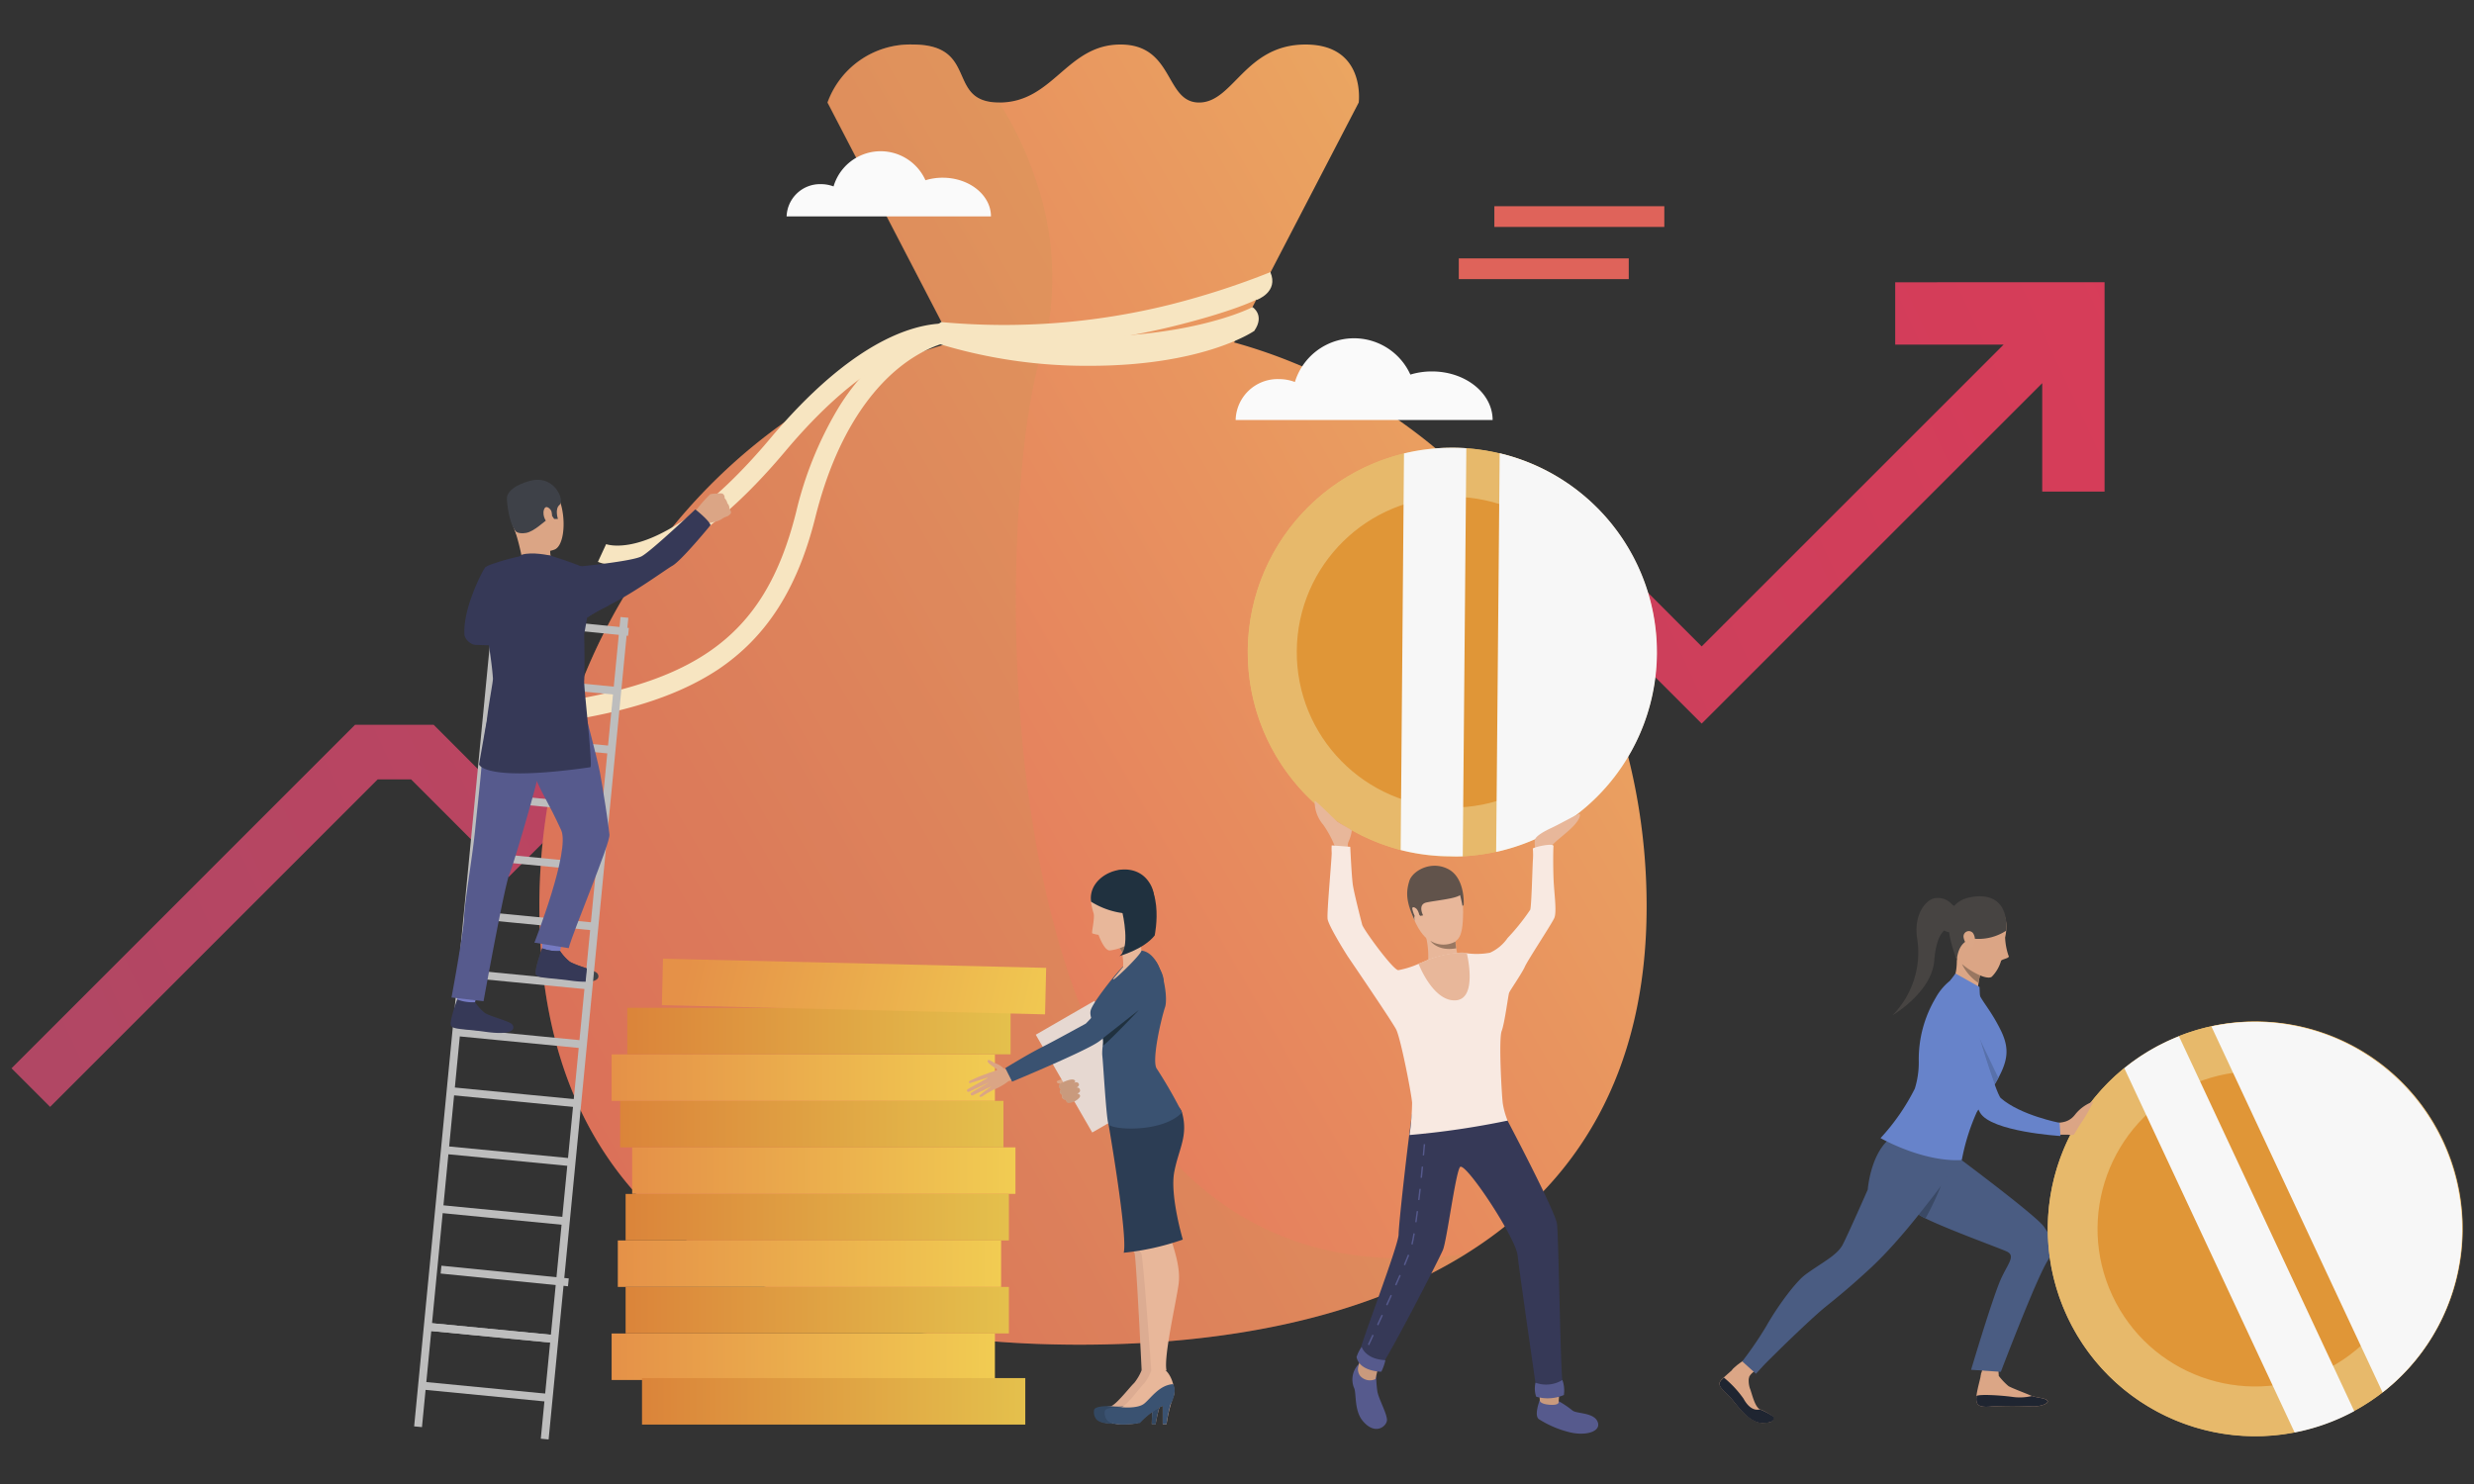<svg xmlns="http://www.w3.org/2000/svg" xmlns:xlink="http://www.w3.org/1999/xlink" viewBox="0 0 400 240"><rect x="0" y="0" width="400" height="240" fill="#333333" stroke="none"/><defs><style>.cls-1{isolation:isolate;}.cls-2{fill:url(#linear-gradient);}.cls-3{fill:url(#linear-gradient-2);}.cls-4{fill:#c59954;opacity:0.24;mix-blend-mode:multiply;}.cls-5{fill:#f7e5c1;}.cls-6{fill:url(#linear-gradient-3);}.cls-7{fill:url(#linear-gradient-4);}.cls-8{fill:url(#linear-gradient-5);}.cls-9{fill:url(#linear-gradient-6);}.cls-10{fill:url(#linear-gradient-7);}.cls-11{fill:url(#linear-gradient-8);}.cls-12{fill:url(#linear-gradient-9);}.cls-13{fill:url(#linear-gradient-10);}.cls-14{fill:url(#linear-gradient-11);}.cls-15{fill:url(#linear-gradient-12);}.cls-16{fill:#fafafa;}.cls-17{fill:#df635a;}.cls-18{fill:#757ac2;}.cls-19{fill:#404347;}.cls-20{fill:#bdbdbd;}.cls-21{fill:#565a8d;}.cls-22{fill:#dba585;}.cls-23{fill:#3e4148;}.cls-24{fill:#363957;}.cls-25{fill:#dba686;}.cls-26{fill:#1f2531;}.cls-27{fill:#4a5c82;}.cls-28{fill:#6783ca;}.cls-29{fill:#474442;}.cls-30{fill:#997761;}.cls-31{fill:#e7b96b;}.cls-32{fill:#e09637;}.cls-33{fill:#f7f7f7;mix-blend-mode:soft-light;}.cls-34{fill:#3a4965;}.cls-35{fill:#5871ab;}.cls-36{fill:#2c3d54;}.cls-37{fill:#e6d8d1;}.cls-38{fill:#dcac92;}.cls-39{fill:#334862;}.cls-40{fill:#e8b79a;}.cls-41{fill:#3a5271;}.cls-42{fill:#20313f;}.cls-43{fill:#c99a7d;}.cls-44{fill:#a84848;}.cls-45{fill:#f8e9e1;}.cls-46{fill:#61534b;}</style><linearGradient id="linear-gradient" x1="-44.15" y1="214.99" x2="380.61" y2="17.44" gradientUnits="userSpaceOnUse"><stop offset="0" stop-color="#aa4966"/><stop offset="1" stop-color="#dc3b57"/></linearGradient><linearGradient id="linear-gradient-2" x1="316.77" y1="32.04" x2="-23.15" y2="227.94" gradientUnits="userSpaceOnUse"><stop offset="0" stop-color="#eebe63"/><stop offset="1" stop-color="#dc3b57"/></linearGradient><linearGradient id="linear-gradient-3" x1="98.89" y1="219.42" x2="160.86" y2="219.42" gradientUnits="userSpaceOnUse"><stop offset="0" stop-color="#e59148"/><stop offset="1" stop-color="#f1cc52"/></linearGradient><linearGradient id="linear-gradient-4" x1="101.15" y1="211.89" x2="163.12" y2="211.89" gradientUnits="userSpaceOnUse"><stop offset="0" stop-color="#db843a"/><stop offset="1" stop-color="#e4c04c"/></linearGradient><linearGradient id="linear-gradient-5" x1="99.89" y1="204.37" x2="161.85" y2="204.37" xlink:href="#linear-gradient-3"/><linearGradient id="linear-gradient-6" x1="101.15" y1="196.85" x2="163.12" y2="196.85" xlink:href="#linear-gradient-4"/><linearGradient id="linear-gradient-7" x1="102.21" y1="189.32" x2="164.18" y2="189.32" xlink:href="#linear-gradient-3"/><linearGradient id="linear-gradient-8" x1="100.27" y1="181.8" x2="162.23" y2="181.8" xlink:href="#linear-gradient-4"/><linearGradient id="linear-gradient-9" x1="98.89" y1="174.28" x2="160.86" y2="174.28" xlink:href="#linear-gradient-3"/><linearGradient id="linear-gradient-10" x1="101.42" y1="166.75" x2="163.39" y2="166.75" xlink:href="#linear-gradient-4"/><linearGradient id="linear-gradient-11" x1="103.8" y1="226.63" x2="165.77" y2="226.63" xlink:href="#linear-gradient-4"/><linearGradient id="linear-gradient-12" x1="861.53" y1="-1320.61" x2="923.77" y2="-1320.61" gradientTransform="matrix(0.98, 0.2, -0.2, 0.98, -997.23, 1278.42)" xlink:href="#linear-gradient-3"/></defs><title>eligibitlity</title><g class="cls-1"><g id="Layer_1" data-name="Layer 1"><polygon class="cls-2" points="306.42 45.65 306.42 55.73 323.95 55.73 275.13 104.54 247.42 76.82 192.49 131.75 156.43 95.7 143.3 108.83 123.03 88.56 82.24 129.35 70.12 117.22 57.4 117.22 1.86 172.77 8.1 179.01 61.06 126.05 66.47 126.05 82.24 141.83 123.03 101.04 143.3 121.31 156.43 108.18 192.49 144.24 247.42 89.31 275.13 117.02 330.19 61.97 330.19 79.5 340.27 79.5 340.27 45.64 306.42 45.65"/><path class="cls-3" d="M199.53,55.38l20.15-38.8h0s1.2-9.38-8.6-9.38-11.65,9.38-17.21,9.38-4-9.38-12.71-9.38-10.85,9.38-19.59,9.38-3.18-9.38-14-9.38a14.22,14.22,0,0,0-13.77,9.38h0l20.15,38.8C115.52,66,87.21,102.8,87.21,146.57c0,52.07,37.91,70.9,87.35,70.9,23.78,0,45.9-4.36,62.45-14.68h0c17.85-11.13,29.22-29.2,29.22-56.21C266.22,102.8,237.91,66,199.53,55.38Z"/><path class="cls-4" d="M237,202.78c-16.55,10.32-38.66,14.68-62.45,14.68-49.43,0-87.35-18.83-87.35-70.9,0-43.76,28.31-80.56,66.7-91.18l-20.15-38.8a14.22,14.22,0,0,1,13.77-9.38c10.86,0,5.3,9.38,14,9.38a53.29,53.29,0,0,1,5.5,11.27,48.57,48.57,0,0,1,2.5,24.74,41.1,41.1,0,0,1-1.33,5.35c-1.16,3.61-2.33,10.37-3.1,19.07C161.32,120.55,167.69,212.74,237,202.78Z"/><path class="cls-5" d="M176.18,59.16a81.88,81.88,0,0,1-24.45-3.57l.57-3.29c33.27,6.13,50.07-2.54,50.19-2.63l.29,3.85C202.38,53.8,194.24,59.16,176.18,59.16Z"/><path class="cls-5" d="M162.29,56.09c-3.34,0-6.82-.15-10.42-.49l.33-3.51A111.09,111.09,0,0,0,189,49.31,128.17,128.17,0,0,0,205.43,44l-2.32,4.47c-.23.11-3.76,1.89-13.15,4.23A115.58,115.58,0,0,1,162.29,56.09Z"/><path class="cls-5" d="M203.17,48.51s3.65-1.27,2.21-4.53C205.38,44,202.23,47.53,203.17,48.51Z"/><path class="cls-5" d="M202.5,49.66s2.07,1.29.29,3.85C202.79,53.51,201.25,52.52,202.5,49.66Z"/><path class="cls-5" d="M152.21,52.08a2.16,2.16,0,0,0-.47,3.5S154.73,55,152.21,52.08Z"/><path class="cls-5" d="M83.17,117.65l-.32-3.18c29.11-2.94,40.68-10.92,45.87-31.66a59.28,59.28,0,0,1,6.65-16.54A36.12,36.12,0,0,1,143.3,57c5.18-4.2,9.42-4.67,9.61-4.7l.56,3s-3.81.61-8.33,4.35c-4.21,3.48-9.93,10.46-13.31,24-2.87,11.5-7.85,19.3-15.65,24.57C108.73,113.17,98.55,116.1,83.17,117.65Z"/><path class="cls-5" d="M99.77,91.39a7.88,7.88,0,0,1-3.1-.52L98,88h0s2.26.87,6.57-.72c4.11-1.52,10.92-5.6,20-16.41,19.06-22.67,31-18.29,31.53-18.1l-1.17,3h0s-2.59-.89-7.23.7c-4.4,1.51-11.56,5.6-20.7,16.47-7.88,9.37-15.24,15.27-21.88,17.54A16.56,16.56,0,0,1,99.77,91.39Z"/><rect class="cls-6" x="98.89" y="215.66" width="61.97" height="7.52"/><rect class="cls-7" x="101.15" y="208.13" width="61.97" height="7.52"/><rect class="cls-8" x="99.89" y="200.61" width="61.97" height="7.52"/><rect class="cls-9" x="101.15" y="193.09" width="61.97" height="7.52"/><rect class="cls-10" x="102.21" y="185.56" width="61.97" height="7.52"/><rect class="cls-11" x="100.27" y="178.04" width="61.97" height="7.52"/><rect class="cls-12" x="98.89" y="170.52" width="61.97" height="7.52"/><rect class="cls-13" x="101.42" y="162.99" width="61.97" height="7.52"/><rect class="cls-14" x="103.8" y="222.87" width="61.97" height="7.52"/><rect class="cls-15" x="107.09" y="155.79" width="61.97" height="7.52" transform="translate(3.86 -3.26) rotate(1.37)"/><path class="cls-16" d="M241.33,67.93c0-4.34-4.39-7.86-9.81-7.86a12,12,0,0,0-3.49.51,10,10,0,0,0-18.67,1.2,7.27,7.27,0,0,0-2.58-.47,6.79,6.79,0,0,0-7,6.62Z"/><path class="cls-16" d="M160.22,35c0-3.45-3.5-6.26-7.81-6.26a9.5,9.5,0,0,0-2.78.41,7.94,7.94,0,0,0-14.86,1,5.81,5.81,0,0,0-2.05-.37A5.41,5.41,0,0,0,127.18,35Z"/><rect class="cls-17" x="241.61" y="33.35" width="27.48" height="3.35"/><rect class="cls-17" x="235.86" y="41.79" width="27.48" height="3.35"/><path class="cls-18" d="M87.66,153.56s2.77.73,2.83.47.51-2,.51-2a16.64,16.64,0,0,0-3.34-.6Z"/><path class="cls-19" d="M92.14,155.55a7.66,7.66,0,0,1-1.59-1.74,6.88,6.88,0,0,1-2.89-.43s-1.34,3.61-1,4.24,2.09.5,5.67,1c5,.68,4.58-.81,4.24-1.2C96.09,156.84,93,156.11,92.14,155.55Z"/><rect class="cls-20" x="27.77" y="165.67" width="133.51" height="1.27" transform="translate(-80.14 244.32) rotate(-84.46)"/><rect class="cls-20" x="7.28" y="163.68" width="133.51" height="1.27" transform="translate(-96.66 222.15) rotate(-84.47)"/><rect class="cls-20" x="89.9" y="90.94" width="1.27" height="20.59" transform="matrix(0.1, -1, 1, 0.1, -18.97, 181.57)"/><rect class="cls-20" x="88.98" y="100.47" width="1.27" height="20.59" transform="translate(-29.28 189.26) rotate(-84.46)"/><rect class="cls-20" x="88.05" y="110" width="1.27" height="20.59" transform="translate(-39.61 196.94) rotate(-84.46)"/><rect class="cls-20" x="87.13" y="119.52" width="1.27" height="20.59" transform="translate(-49.93 204.63) rotate(-84.46)"/><rect class="cls-20" x="86.2" y="129.05" width="1.27" height="20.59" transform="translate(-60.24 212.32) rotate(-84.46)"/><rect class="cls-20" x="85.28" y="138.58" width="1.27" height="20.59" transform="translate(-70.57 220) rotate(-84.46)"/><rect class="cls-20" x="84.35" y="148.11" width="1.27" height="20.59" transform="translate(-80.88 227.69) rotate(-84.46)"/><rect class="cls-20" x="83.43" y="157.64" width="1.27" height="20.59" transform="translate(-91.2 235.38) rotate(-84.46)"/><rect class="cls-20" x="82.5" y="167.16" width="1.27" height="20.59" transform="translate(-101.52 243.07) rotate(-84.46)"/><rect class="cls-20" x="81.58" y="176.69" width="1.27" height="20.59" transform="translate(-111.84 250.76) rotate(-84.46)"/><rect class="cls-20" x="80.65" y="186.22" width="1.27" height="20.59" transform="translate(-122.16 258.44) rotate(-84.46)"/><rect class="cls-20" x="79.73" y="195.75" width="1.27" height="20.59" transform="matrix(0.1, -1, 1, 0.1, -132.48, 266.12)"/><rect class="cls-20" x="78.8" y="205.28" width="1.27" height="20.59" transform="translate(-142.79 273.82) rotate(-84.46)"/><rect class="cls-20" x="78.8" y="205.28" width="1.27" height="20.59" transform="translate(-142.79 273.82) rotate(-84.46)"/><rect class="cls-20" x="77.88" y="214.8" width="1.27" height="20.59" transform="translate(-153.11 281.5) rotate(-84.46)"/><path class="cls-21" d="M97,124.92c-.53-2.68-2.55-10.17-2.55-10.17-1.49-2.39-15.08-1-15.08-1,1.1,7.52,5.2,7.62,7,11.67s2.09,3.91,4.36,8.83c1.53,3.31-4.33,18.2-4.33,18.2l5.55.89c.63-2.58,6.72-16.89,6.59-18.37S97.44,127.25,97,124.92Z"/><path class="cls-22" d="M84.56,78.33a3.69,3.69,0,0,0-2.3,3.13,14,14,0,0,0,1.77,6c1,1.76,3.74,2.12,5.6,1.43s2-6.31.32-9.11S84.56,78.33,84.56,78.33Z"/><path class="cls-22" d="M89,88.7s-6.52-5.14-5.77-3a38.44,38.44,0,0,1,1.23,4.89s4.88,0,4.63-.49A3.09,3.09,0,0,1,89,88.7Z"/><path class="cls-23" d="M85.21,77.91s-3.39.93-3.26,2.86.62,4.12,1.37,5.08c0,0,.34.56,1.71.34s3.05-2,3.63-2.25.58-.54.58-.54l.36.53.61,0s-.56-1.64.28-2.3S89.62,76.37,85.21,77.91Z"/><path class="cls-22" d="M87.94,82.45c-.32,1,.47,2.32.92,2.2s.49-1.13.3-1.95C89.07,82.39,88.25,81.46,87.94,82.45Z"/><path class="cls-24" d="M90.55,153.8a6.85,6.85,0,0,1-2.89-.44s-1.34,3.61-1,4.24,2.09.5,5.67,1a16.37,16.37,0,0,0,2.35.17l.21-2.15a16.17,16.17,0,0,1-2.73-1.06A7.66,7.66,0,0,1,90.55,153.8Z"/><path class="cls-18" d="M73.92,161.83s2.77.73,2.83.47.51-2,.51-2a16.61,16.61,0,0,0-3.34-.6Z"/><path class="cls-21" d="M78,122.08c-.28,3.86-.78,8.09-1.18,12.13-.45,4.5-1.72,11.77-1.79,14.18S73,161.32,73,161.32l5.18.6s3.37-18.59,4.16-20.49,4.74-15.45,4.87-17-7.85-10.72-7.85-10.72A58.45,58.45,0,0,0,78,122.08Z"/><path class="cls-24" d="M78.4,163.82a7.69,7.69,0,0,1-1.59-1.74,6.87,6.87,0,0,1-2.89-.44s-1.34,3.61-1,4.24,2.09.5,5.66,1c5,.68,4.58-.81,4.24-1.2C82.35,165.12,79.21,164.38,78.4,163.82Z"/><path class="cls-22" d="M117.61,81.41a1.78,1.78,0,0,0-.46-.86.74.74,0,0,0-.26-.67c-.16-.16-.92-.07-1-.06a4.39,4.39,0,0,0-.91.08l-.12,0a21.77,21.77,0,0,0-2.41,2.75l.36,1,.5,1.27s2.14-.49,2.62-.62a3.44,3.44,0,0,0,1-.52l.18-.09c.24-.11.59-.24.59-.24a1.9,1.9,0,0,0,.45-.41c.15-.31-.22-.76-.22-.76A1.11,1.11,0,0,0,117.61,81.41Z"/><path class="cls-24" d="M78.46,91.76c-.16,0-3.73,6.6-3.36,11a2.17,2.17,0,0,0,1,1.26,1.57,1.57,0,0,0,.84.28h.22l3.83.13S83.8,95.26,78.46,91.76Z"/><path class="cls-24" d="M84.31,89.73l-.26.24s-.51,1,1.42,1.07,5,.23,3.53-1.18C89,89.86,86,89.16,84.31,89.73Z"/><path class="cls-24" d="M95.57,92.32a4.53,4.53,0,0,0-.62-.31l-1-.42C91.77,90.7,89,89.86,89,89.86H84.57a37.53,37.53,0,0,0-5.39,1.5,3.76,3.76,0,0,0-.73.4l.6,12.64h0v0c.27,1.78.56,3.88.65,5.35,0,.6-.65,3.83-1,6.79l-1.25,7.08s.72,2.94,18,.46c.44-.06-1.1-13.22-1-14,.08-.55.07-4.83,0-7.49l.48-2.7a12.27,12.27,0,0,1,1.06-.67c.67-.39,1.51-.83,2.44-1.29-.11-.64-.18-1.14-.21-1.43A5.39,5.39,0,0,0,95.57,92.32Z"/><path class="cls-24" d="M112.42,82.38s-7.13,6.76-8.69,7.59c-1.34.71-8,1.44-9.79,1.62l-.47,0c-1.91,2.6.62,8.81,1.68,8.13a29.37,29.37,0,0,1,3.35-1.86c4.13-2.06,9.22-5.81,10.19-6.35,1.49-.83,6.19-6.58,6.19-6.58C114.65,84.12,112.42,82.38,112.42,82.38Z"/><path class="cls-25" d="M282.73,223s-.06-.64,1.22-1.43l-1.74-1.73a10.76,10.76,0,0,0-2,1.52C279.27,222.34,282.73,223,282.73,223Z"/><path class="cls-25" d="M323.17,222.46a4.84,4.84,0,0,1,.29-2.36l-2.12-.36a6.25,6.25,0,0,0-1.05,2.79C320.38,223.55,323.17,222.46,323.17,222.46Z"/><path class="cls-25" d="M286.73,229.16c0,.6,0,.92-1.78.95s-3.58-2.15-4.8-3.68-2.82-2.26-1.82-3.29l.39-.38c1-.92,2.08-1.82,2.23-2s1.81,2,1.81,2a4.11,4.11,0,0,0,.16,1.76c.29.65.76,3,1.62,3.39h0A9.74,9.74,0,0,1,286.73,229.16Z"/><path class="cls-25" d="M328.63,227.46a63.57,63.57,0,0,0-6.56,0c-1.91.2-2.65-.09-2.52-1.46,0-.07,0-.15,0-.23.17-1.34.71-3,.74-3.58s2.46-.26,2.46-.26a10.53,10.53,0,0,0,2,2.25c.7.38,2.8,1.16,3.61,1.52l.19.07h0c.85.29,2.3.33,2.51.79S329.85,227.48,328.63,227.46Z"/><path class="cls-26" d="M328.63,227.46a63.57,63.57,0,0,0-6.56,0c-1.91.2-2.65-.09-2.52-1.46,0-.07,0-.15,0-.23.46-.32,3.77-.13,5.73.13a8.5,8.5,0,0,0,3.24-.13h0c.85.29,2.3.33,2.51.79S329.85,227.48,328.63,227.46Z"/><path class="cls-26" d="M286.79,229.14c0,.6,0,.95-1.84,1s-3.58-2.15-4.8-3.68-2.82-2.26-1.82-3.29l.39-.38a17.12,17.12,0,0,1,3.17,3.4c1.25,2.29,2.59,1.73,2.65,1.74h0A10.9,10.9,0,0,1,286.79,229.14Z"/><path class="cls-27" d="M331,204c-1.89,3.09-7.5,17.86-7.5,17.86l-4.81-.33s3.06-10.32,4.59-14.14c1.14-2.83,2.79-4.26,1.16-5-1.37-.62-9.64-3.61-13.15-5.36a11.53,11.53,0,0,1-1.09-.6l-.29-.21c-1.63-1.39,1.6-11.65,7.26-8.59,0,0,12.39,9.24,13.36,10.84S332.9,200.92,331,204Z"/><path class="cls-27" d="M316.91,187.33s-7.82,11.77-15,18.23c-2,1.83-3.71,3.34-6.64,5.69-1.56,1.25-4.3,3.86-6.53,6l-.09.09c-1.59,1.55-2.9,2.86-3.3,3.26l0,0,0,0-1.45,1.57-2.21-2a59.74,59.74,0,0,0,3.84-5.62c1.94-3.43,4.82-7.25,6.33-8.38,2.6-1.93,5.15-3.11,6.07-4.88s4.05-8.9,4.05-8.9.53-7.33,5-9.09C311,181.72,316.91,187.33,316.91,187.33Z"/><path class="cls-25" d="M320.61,156.6a4.17,4.17,0,0,0-.47,1.14,10.17,10.17,0,0,0-.25,1.23,14.45,14.45,0,0,0-.13,1.57s-4.77-1.23-3.94-2.32.5-4.51.5-4.51S321.27,155.57,320.61,156.6Z"/><path class="cls-22" d="M323.67,147.44s1.19,1.12.52,4.18a10.53,10.53,0,0,0,.54,2.91c.36.44-1,.55-1.19.85a6.12,6.12,0,0,1-1.49,2.57c-1,.83-5.67-2-5.85-3.46s-3.24-8,2-8.05S323.67,147.44,323.67,147.44Z"/><path class="cls-28" d="M323.1,174.32c-.18.35-.39.71-.61,1.08-.61,1-1.36,2.18-2.26,3.52a10.62,10.62,0,0,0-.65,1,34.3,34.3,0,0,0-2.3,7.21l-.1.48c-6.34.35-13.13-3.55-13.13-3.55a34.61,34.61,0,0,0,5.54-8,14.14,14.14,0,0,0,.64-4.34,19.43,19.43,0,0,1,2.71-10.3,9.25,9.25,0,0,1,2.89-3.22l4,2.22c.5,1.44,2.14,3,3.81,6.52C324.82,169.54,324.66,171.42,323.1,174.32Z"/><path class="cls-29" d="M324.37,150.51s.84-6.37-5.41-5.47-3.32,8-2.57,10.33c0,0,0-3.54,3-3.54A8.17,8.17,0,0,0,324.37,150.51Z"/><path class="cls-25" d="M319,150.91a.86.86,0,0,0-1.53.63c.11,1,1.1,2,1.46,1.56A1.92,1.92,0,0,0,319,150.91Z"/><path class="cls-29" d="M316.62,147s-1.74-1.8-3.1.11,1.34,4.76,2.55,3.18A3.62,3.62,0,0,0,316.62,147Z"/><path class="cls-30" d="M320.14,157.74a10.17,10.17,0,0,0-.25,1.23,7.74,7.74,0,0,1-2.68-3.06,12.31,12.31,0,0,0,2.92,1.83Z"/><circle class="cls-31" cx="364.61" cy="198.75" r="33.52" transform="translate(-49.85 173.06) rotate(-25.05)"/><path class="cls-31" d="M380.59,228.21l-28.34-60.63a33.52,33.52,0,0,1,28.34,60.63Z"/><path class="cls-31" d="M334.24,212.94a33.54,33.54,0,0,1,9.19-40.19L371,231.67A33.53,33.53,0,0,1,334.24,212.94Z"/><circle class="cls-32" cx="364.61" cy="198.75" r="25.48" transform="translate(-49.85 173.07) rotate(-25.05)"/><path class="cls-33" d="M385.22,225.19A33.53,33.53,0,0,0,357.54,166Z"/><path class="cls-33" d="M371,231.67l-27.54-58.92a33.62,33.62,0,0,1,7-4.37q.91-.43,1.84-.79l28.34,60.63q-.87.47-1.79.9A33.58,33.58,0,0,1,371,231.67Z"/><path class="cls-29" d="M315.72,146.41a3,3,0,0,0-2.57-1.18c-1.76,0-3.84,2.79-3.16,6.65a14.5,14.5,0,0,1-4,12.31s6.32-3.68,6.74-8.82,2.23-5.21,2.23-5.21Z"/><path class="cls-22" d="M332.3,183.51s1.69,0,2.09,0a2,2,0,0,0,.9,0c.11-.08.9-1.52,1.17-1.87a24.6,24.6,0,0,0,2-3.5,6.53,6.53,0,0,0-3,2.17c-1.27,1.58-2.78,1.07-3.3,1.45S332.3,183.51,332.3,183.51Z"/><path class="cls-34" d="M310.22,196.44s3.37-4.23,3.62-4.73a44.48,44.48,0,0,1-2.53,5.34A11.53,11.53,0,0,1,310.22,196.44Z"/><path class="cls-35" d="M323.1,174.32c-.18.35-.39.71-.61,1.08,0,0-2.2-6-2.44-7.49C320,167.92,322.07,172.1,323.1,174.32Z"/><path class="cls-28" d="M333,181.59s-6.33-1.22-9.51-4c-.83-.74-4.41-13-4.41-13s-1-3.09-3.7-2.1-1.52,4.09-1.52,4.09,4.13,9.63,6.28,13.36c1.78,3.1,13,3.78,13,3.78Z"/><polygon class="cls-28" points="315.31 158.58 316.17 157.44 320.05 159.62 320.14 161.55 315.31 158.58"/><path class="cls-25" d="M176.77,172.75s-1,1-1.34.93a7.19,7.19,0,0,0-1.2.22c-.32,0-1.2-.25-1.52-.11a9.24,9.24,0,0,1-1.07.79c-.27.08-.85.19-.78.42s.62.28.62.28a.42.42,0,0,0-.22.34c0,.44.29.53.29.53s-.25.26-.2.44a.62.62,0,0,0,.39.47.67.67,0,0,0,0,.51.54.54,0,0,0,.58.22c.13.6.44.53,1,.42a8.6,8.6,0,0,0,2.83-2,10.42,10.42,0,0,1,2.07-1.84Z"/><path class="cls-36" d="M185.23,154.34a8.33,8.33,0,0,1-.9,3,13.9,13.9,0,0,0-.94,4.61c-.12.76-2.25,8.11-2.44,8.32A8.22,8.22,0,0,0,178.8,173a18.07,18.07,0,0,1-4.06,4.28l2.28,2.23s6.1-4.22,7-6.63c1-2.57,3.15-9.93,3.15-9.93S189.43,155.64,185.23,154.34Z"/><rect class="cls-37" x="171.29" y="163.38" width="10.94" height="18.26" transform="translate(416.1 233.53) rotate(150)"/><path class="cls-38" d="M184.6,221.55a8.09,8.09,0,0,1-1.23,2.12c-.54.46-2.94,3.58-3.77,3.74s-2.48.27-2.55.62-.11,2.06,2.25,2.12,3,0,3.55-.56,2.82-2.23,3.44-2.22l-.07,2.95h.62A22.72,22.72,0,0,1,188,226c.49-.69,0-3.3-1.13-4.39A1.62,1.62,0,0,0,184.6,221.55Z"/><path class="cls-39" d="M179.6,227.41s2.61.36,3.73-.5,2.5-3,4.72-3c0,0,.79,1-.51,3.34a29,29,0,0,0-.7,3.11h-.62l.07-2.95a12.6,12.6,0,0,0-3.76,2.68s-4.52.72-5.37-.69a1.86,1.86,0,0,1-.26-1.39C177.11,227.28,179.6,227.41,179.6,227.41Z"/><path class="cls-38" d="M189.57,178.51s2.76,3.36-.7,9.34c0,0-.3,3.06-.36,4.21s-.8,5.44-.4,7.53,1.7,5.22,1.21,8.21-2.7,11.63-2.28,13.84l-2.46-.06s-.88-18.29-1.15-18.94a8.51,8.51,0,0,1-1.23-4.88c.13-2.84-2.78-14.47-2.77-17.7S189.57,178.51,189.57,178.51Z"/><path class="cls-40" d="M186.16,221.6a8.11,8.11,0,0,1-1.18,2.15c-.53.47-2.86,3.65-3.68,3.83s-2.47.32-2.53.68-.06,2.06,2.3,2.06,3-.06,3.53-.65,2.77-2.3,3.39-2.3v2.95h.62a22.71,22.71,0,0,1,1.06-4.36c.47-.71,0-3.3-1.24-4.36A1.62,1.62,0,0,0,186.16,221.6Z"/><path class="cls-41" d="M181.3,227.58s2.62.3,3.71-.59,2.43-3,4.65-3.14c0,0,.82,1-.43,3.35a28.79,28.79,0,0,0-.63,3.12H188v-2.95a12.61,12.61,0,0,0-3.69,2.77s-4.5.82-5.38-.56a1.87,1.87,0,0,1-.3-1.39C178.81,227.51,181.3,227.58,181.3,227.58Z"/><path class="cls-40" d="M190.11,178.46s2.84,3.29-.48,9.36c0,0-.22,3.07-.26,4.21s-.67,5.46-.22,7.54,1.82,5.17,1.4,8.17-2.43,11.69-1.95,13.89h-2.46s-1.31-18.26-1.6-18.9a8.51,8.51,0,0,1-1.34-4.85c.06-2.84-3.93-13.73-4-17S190.11,178.46,190.11,178.46Z"/><path class="cls-36" d="M179.22,181.78s3.16,18.2,2.46,20.82a41.48,41.48,0,0,0,9.56-2.13s-2.1-7.12-1.39-10.9,2.31-5.84,1.26-9.66S179.22,181.78,179.22,181.78Z"/><path class="cls-22" d="M163.58,172.85s-1,.29-1.42-.17a3.4,3.4,0,0,0-1.27-.73c-.29-.11-1.07-.78-1.21-.41s1.23,1.16,1.49,1.39-1.24.46-1.48.72.29,2.72,1.3,2.44a9.44,9.44,0,0,0,2.09-1.26,6.36,6.36,0,0,0,.74-.17Z"/><path class="cls-22" d="M159.91,173.53a23.47,23.47,0,0,0-3.18,1.3c-.14.24-.08.4.21.31l3-.94s-3.38,1.86-3.54,2,0,.42.18.39,3.61-1.68,3.61-1.68-3.15,1.74-3.24,1.92a.25.25,0,0,0,.34.31l3.26-1.56a14.63,14.63,0,0,0-2.2,1.61c0,.12.09.4.65,0s2-1.14,2-1.14Z"/><path class="cls-40" d="M181.39,141.23a4.86,4.86,0,0,0-5,4.6,11.82,11.82,0,0,0,.41,1.82c.27.8-.38,3.19-.19,3.3a5.26,5.26,0,0,0,1,.24s.91,2.57,1.82,2.52a7.55,7.55,0,0,0,5.87-4.13C186.83,146.31,187.19,141.35,181.39,141.23Z"/><path class="cls-42" d="M176.41,145.83a12.9,12.9,0,0,0,4.69,1.78c2.32.26,3.87,2.6,3.87,2.6s3.39-4.52.46-8S175.78,141.41,176.41,145.83Z"/><path class="cls-41" d="M191.1,179.91c-3.1,3.35-11.53,2.86-11.89,1.87s-.86-10.19-1-11.18a8.84,8.84,0,0,1,.09-1.51,5.12,5.12,0,0,0,0-1.21,1.36,1.36,0,0,0-.33-.76c-.78-.82-1.92-2.52-1.63-3.7s3.42-5.11,4.37-6.19,3.51-3.51,3.51-3.51c3.64-.06,4.73,7.47,4.15,9.16s-2.27,8.84-1.31,10A74.49,74.49,0,0,1,191.1,179.91Z"/><path class="cls-40" d="M184.55,153.71a11.38,11.38,0,0,1,0-2.89s-4.32,2-3.57,2.54a1.36,1.36,0,0,1,.42.74,8.44,8.44,0,0,1,.19,2.27l-1.43,1.71C178.89,159.81,184.66,154.29,184.55,153.71Z"/><path class="cls-22" d="M182.06,147.47a.71.71,0,0,1,1.23-.54c.75.59-.17,2.75-.78,2.55S182.06,147.93,182.06,147.47Z"/><path class="cls-30" d="M181,153.36a1.72,1.72,0,0,1,.45.84,7.1,7.1,0,0,0,2.5-2.66A7.73,7.73,0,0,1,181,153.36Z"/><path class="cls-41" d="M187.36,156.47s-2.14-1.69-3.63-.56a8.1,8.1,0,0,0-2.23,2.94c-.45.66-5.76,6.62-6,6.73s-4.68,2.58-7.09,3.8-5.87,3.36-5.87,3.36l1.1,2.19s11.81-4.9,14-6.47,8.3-6.53,8.3-6.53S189.75,160.09,187.36,156.47Z"/><path class="cls-43" d="M171.6,175.15s1.46-.75,2-.53,0,.52,0,.52.5-.3.78.07-.34.69-.34.69a.45.45,0,0,1,.57.33c.13.46-.44.61-.44.61s.72.16.36.66a2.53,2.53,0,0,1-1.8.88s-.29,0-.38-.47a.62.62,0,0,1-.6-.79s-.67-.45-.21-.95C171.49,176.16,170.8,175.65,171.6,175.15Z"/><path class="cls-42" d="M181.49,147.67s1.34,5.82-.52,6.95c0,0,3.93-1.06,5.72-3.33,0,0,2-9.43-4.17-10.49S181.49,147.67,181.49,147.67Z"/><path class="cls-42" d="M184.15,163.33c-.14.15-4.73,5-5.8,5.77a5.12,5.12,0,0,0,0-1.21Z"/><circle class="cls-31" cx="234.81" cy="105.47" r="33.06" transform="translate(127.28 339.35) rotate(-89.5)"/><path class="cls-31" d="M236.49,138.5l.58-66a33.07,33.07,0,0,1-.58,66Z"/><path class="cls-31" d="M201.75,105.18A33.08,33.08,0,0,1,227,73.33l-.56,64.14A33.08,33.08,0,0,1,201.75,105.18Z"/><circle class="cls-32" cx="234.81" cy="105.47" r="25.13" transform="translate(127.28 339.35) rotate(-89.5)"/><path class="cls-33" d="M241.9,137.78a33.07,33.07,0,0,0,.57-64.48Z"/><path class="cls-33" d="M226.46,137.47,227,73.33a33.11,33.11,0,0,1,8.08-.92q1,0,2,.08l-.58,66q-1,.05-2,0A33.14,33.14,0,0,1,226.46,137.47Z"/><path class="cls-40" d="M218,137.5a2.34,2.34,0,0,1,0-1.31,6.23,6.23,0,0,0,.56-1.87c-.06-.16-1.72-1-2.34-1.45-.44-.33-3.62-3.57-3.66-3.34a5.74,5.74,0,0,0,1.38,3.85,16.7,16.7,0,0,1,2.37,4.92C216.65,139,218,137.5,218,137.5Z"/><path class="cls-40" d="M248.38,137.74a4.17,4.17,0,0,1-.2-2c.25-.57,1.31-1.22,2.73-1.88s4.35-2.35,4.49-2.22.17,1-1.92,2.82-2.84,2.21-2.82,3.12S248.38,137.74,248.38,137.74Z"/><path class="cls-40" d="M235.68,154.53s-5.06,3.46-4.81,1.35a13.84,13.84,0,0,0-.29-4.31s5-2.18,4.8-.61a6.47,6.47,0,0,0-.05,1.13,11,11,0,0,0,.13,1.26A11.78,11.78,0,0,0,235.68,154.53Z"/><path class="cls-21" d="M252,226.6a15.58,15.58,0,0,1,2.2,1.48c.64.6,3.51.29,4.12,1.89s-2.1,2.4-5,1.54a16.35,16.35,0,0,1-4.42-1.94c-1-.5.06-3.15.06-3.15Z"/><path class="cls-21" d="M222.5,222.55a20,20,0,0,0,.19,2.44c.18,1.21,1.66,3.78,1.55,4.75s-1.91,2.43-3.89.08c-1.47-1.74-1-4.6-1.44-5.4a3.56,3.56,0,0,1,.7-3.74C220.68,219.53,222.5,222.55,222.5,222.55Z"/><path class="cls-24" d="M243.74,181.23s7.74,14.66,8,16.72.57,24.1.89,25.54a2.14,2.14,0,0,1-.48,2.13s-2.58,1-3.36-.14-.54-1.85-.54-1.85-2.56-17.73-2.89-20.64-8.58-15.36-9.32-14.23-2.11,11.83-2.74,13.37-9.92,19.61-10.63,19.61-3.39-.41-3-2.54,6.46-17.79,6.46-19.58,1.89-18.43,2.38-20.67S243.74,181.23,243.74,181.23Z"/><path class="cls-43" d="M252,226.78l.07-.92-3.18-.25.08.95s.07.52,1.59.63S252,226.78,252,226.78Z"/><path class="cls-43" d="M222.69,221.74s-.26,1.08-.31,1.3a2.1,2.1,0,0,1-2.48-.54,1.81,1.81,0,0,1-.23-1.69,2.25,2.25,0,0,1,.21-.65Z"/><path class="cls-21" d="M252.85,225.61a6.72,6.72,0,0,1-4.48.27,4,4,0,0,1-.1-2.26,5,5,0,0,0,4.34-.44A5.08,5.08,0,0,1,252.85,225.61Z"/><path class="cls-44" d="M230.57,183.29c0-.56.06-.75.06-.75l-.22,0s0,.21-.07.77Z"/><path class="cls-21" d="M221.16,217.44l.74-1.6.2.12-.74,1.6Zm1.48-3.21.74-1.61.2.12-.74,1.61Zm1.47-3.22.73-1.61.2.12-.73,1.61Zm1.45-3.23.71-1.62.2.12-.71,1.62Zm1.41-3.25c.27-.64.5-1.19.67-1.64l.21.11c-.18.45-.4,1-.67,1.65Zm1.21-3.32c.11-.48.23-1.07.35-1.76l.22.05c-.12.7-.24,1.3-.35,1.78Zm.63-3.55c.08-.55.16-1.16.24-1.79l.23,0c-.08.64-.17,1.24-.24,1.8Zm.47-3.59c.07-.57.14-1.18.21-1.8l.23,0c-.07.62-.14,1.23-.21,1.8Zm.4-3.6c.06-.58.12-1.19.18-1.8l.23,0c-.06.62-.12,1.22-.18,1.81Zm.35-3.61c.06-.6.11-1.2.16-1.81l.23,0c-.05.6-.11,1.21-.17,1.81Z"/><path class="cls-44" d="M220.27,219.9l.36-.78-.2-.12-.36.78Z"/><path class="cls-21" d="M223.33,221.84s-3.51,0-4-2.37a5.53,5.53,0,0,1,.83-1.64s.59,2,3.83,2.14A7.28,7.28,0,0,1,223.33,221.84Z"/><path class="cls-40" d="M231.53,141.23s4.82-1.7,5,4.26-.44,6.73-2.39,7.17-4.11-.22-5.83-4.73C226.73,143.65,228.5,141.59,231.53,141.23Z"/><path class="cls-45" d="M251.31,148.44c-.37.9-4.29,6.81-4.76,7.88s-2.39,3.82-2.55,4.23-.71,4.89-1.21,6.2,0,10.23.18,11.68a12.43,12.43,0,0,0,.78,2.8,134.59,134.59,0,0,1-15.85,2.33,41,41,0,0,0,.41-5.22c-.1-1.44-1.85-10.47-2.59-11.88s-7.51-11.34-7.78-11.74-3.15-5-3.29-6.1.66-9.55.66-10.69a9.36,9.36,0,0,1,0-1.21l3,.23s.22,4.81.42,6.16,1.31,5.68,1.51,6.44,5,7.35,5.84,7.35a14.5,14.5,0,0,0,3.23-1c.73-.29,1.35-.56,1.6-.68a19.21,19.21,0,0,1,5.46-1.14l.74.08a11.85,11.85,0,0,0,3.79-.08,6.9,6.9,0,0,0,2.85-2.38,35.05,35.05,0,0,0,3.66-4.57c.2-.64.34-6.3.42-7.89a11.73,11.73,0,0,0,0-2c0-.2,3.4-1,3.34-.39s-.08,4.18.06,6.22S251.68,147.54,251.31,148.44Z"/><path class="cls-46" d="M228.88,149.15s-.48-.85,0-1.16a.51.51,0,0,1,.73.13l.48-.08s-.94-1.77.55-2.09,4.62-.59,5.43-1.19c0,0,.33,1.36.36,1.63s.22-.06.22-.06.29-4.31-2.49-5.77-5.8.28-6.3,1.92S227.19,145.75,228.88,149.15Z"/><path class="cls-40" d="M228.94,146.91s-.53-.42-.61,0a4.6,4.6,0,0,0,1.16,2.31C229.74,149.26,229.57,147.42,228.94,146.91Z"/><path class="cls-30" d="M235.44,153.36c-3,.56-4.18-1.21-4.18-1.21a4,4,0,0,0,4.06.12A8,8,0,0,0,235.44,153.36Z"/><path class="cls-40" d="M235.35,161.78c-3.67.22-6-5.92-6-5.92.73-.29,1.35-.56,1.6-.68a17.9,17.9,0,0,1,5.46-1.14l.74.08S239,161.56,235.35,161.78Z"/></g></g></svg>